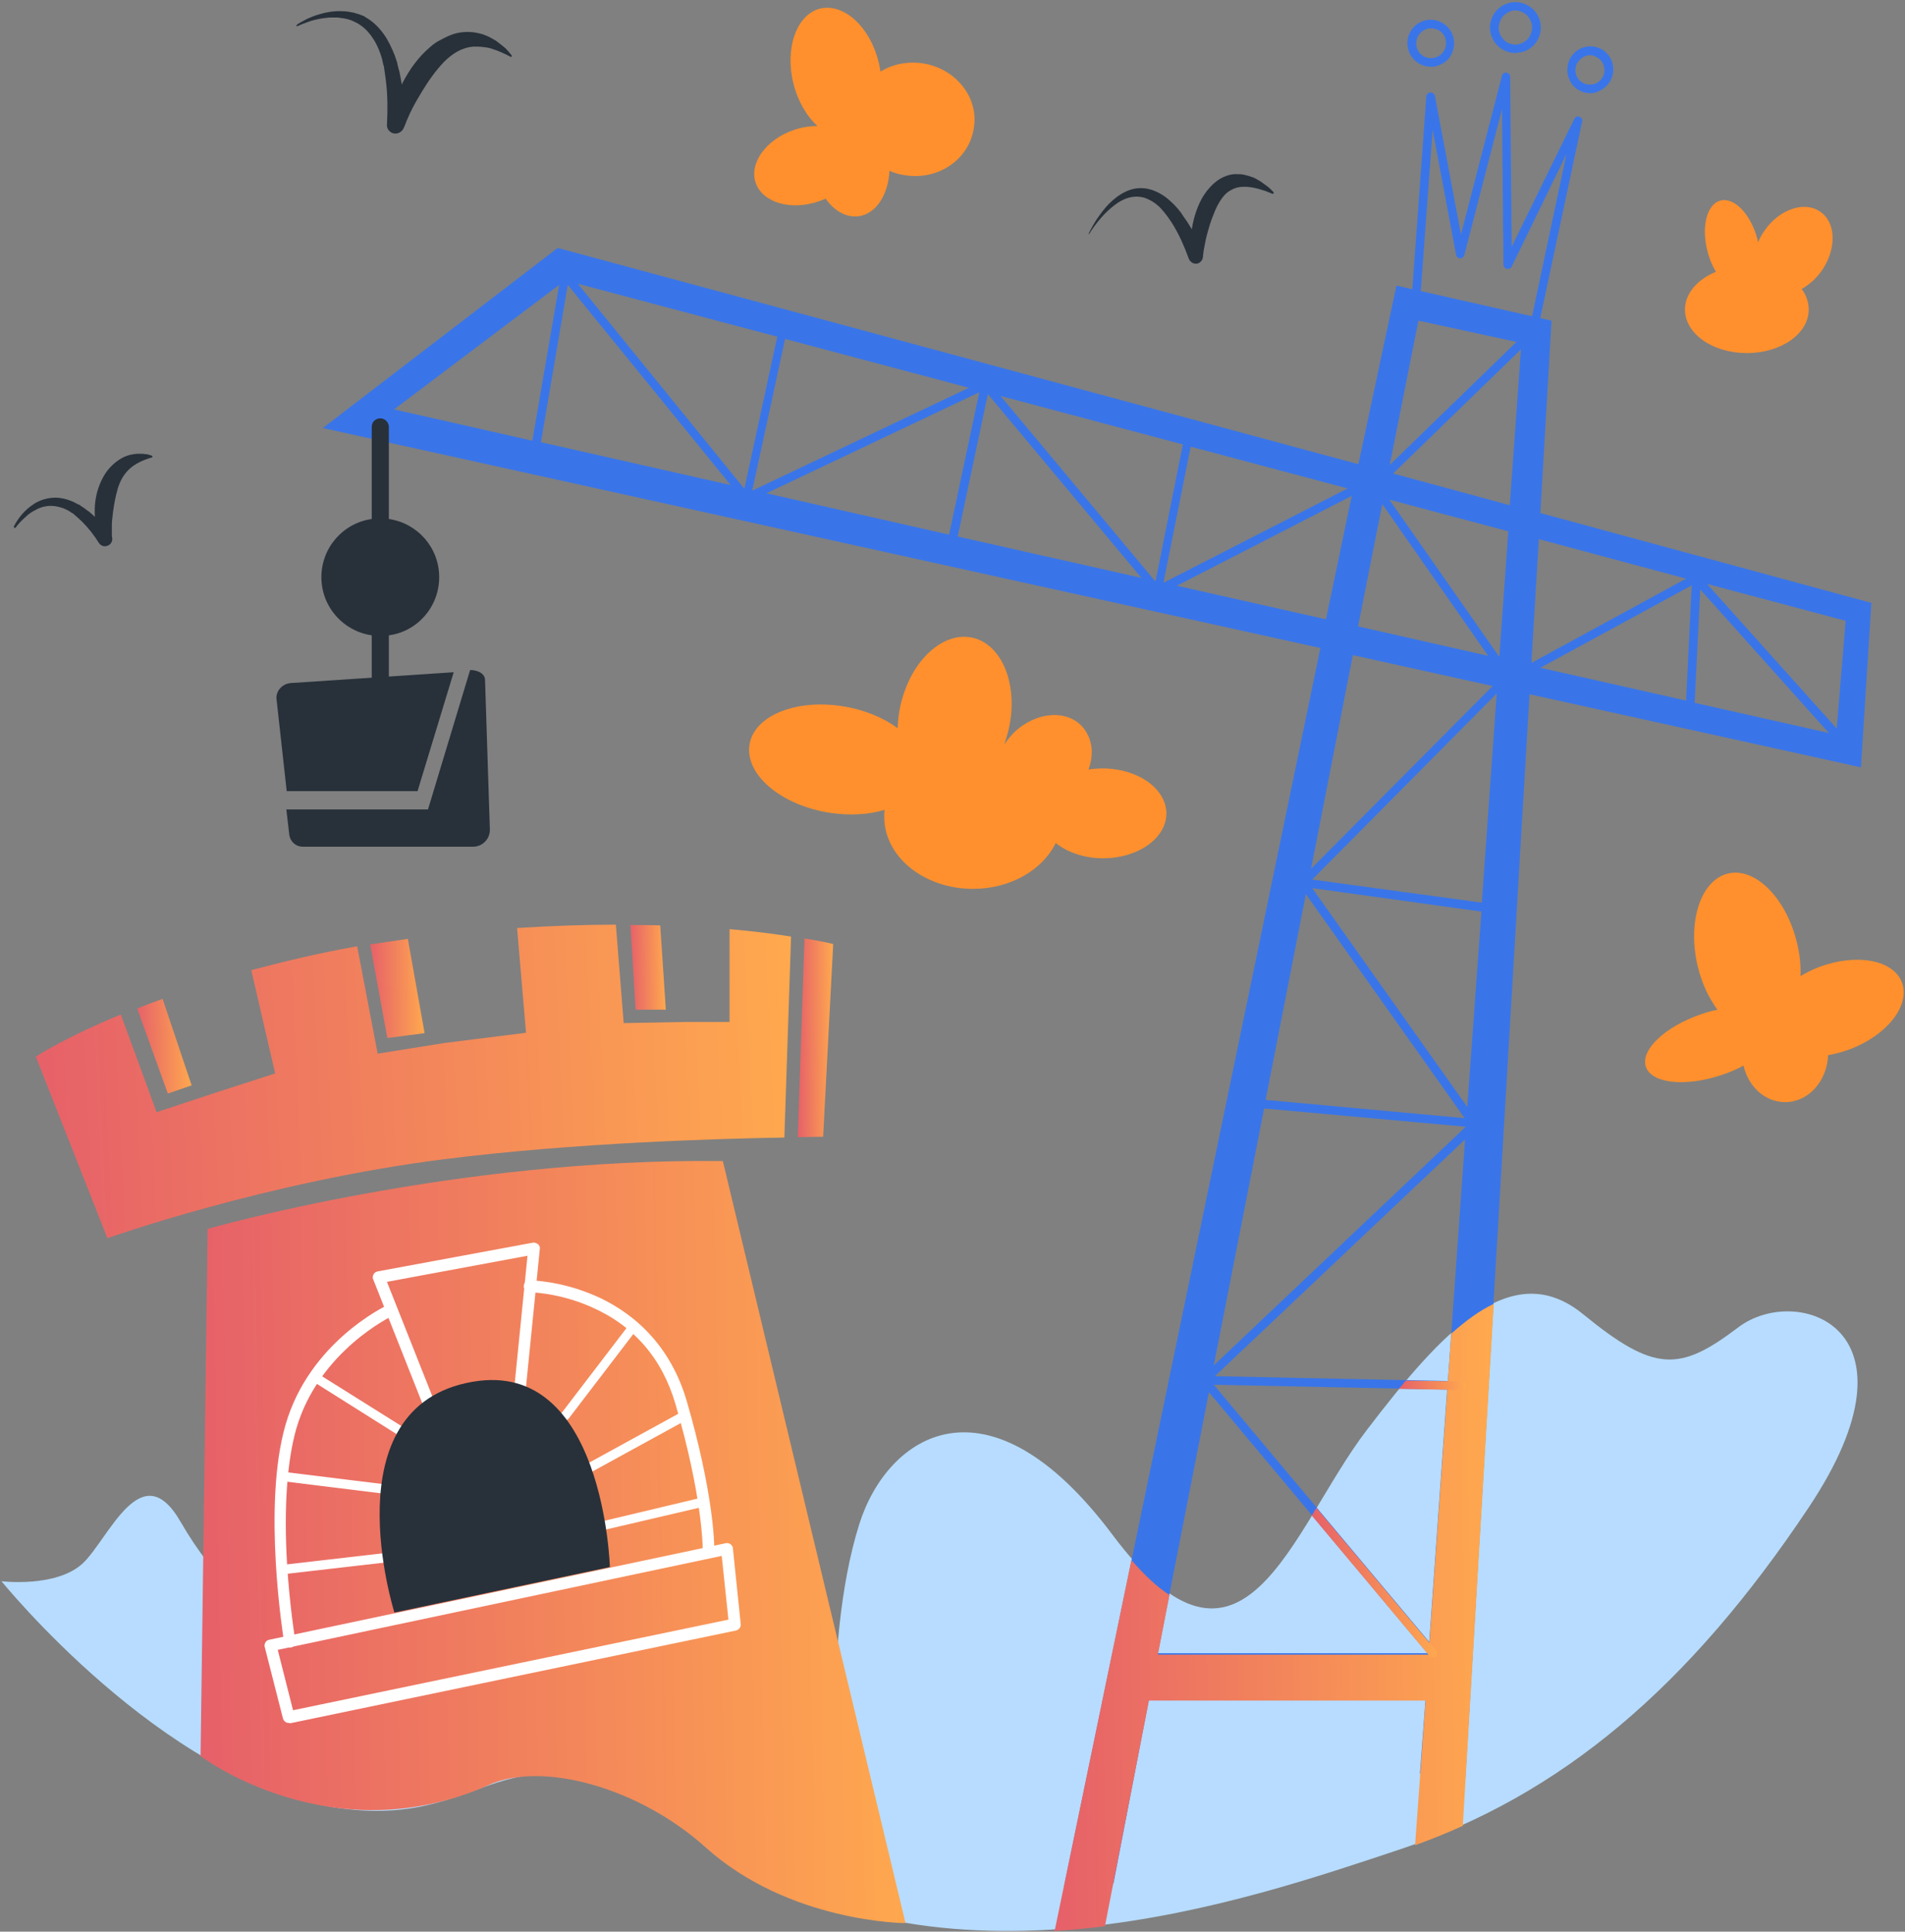 <svg width="217" height="220" viewBox="0 0 217 220" fill="none" xmlns="http://www.w3.org/2000/svg">
<rect x="0" y="0" width="217" height="220" fill="#808080" stroke="none"/>
<path d="M0.172 180.089C0.172 180.089 18.431 202.68 37.922 205.822C57.37 208.922 56.648 193.168 80.428 209.856C107.35 228.71 142.213 216.353 159.495 210.62C177.755 204.506 192.362 192.191 206.035 171.681C219.709 151.171 204.676 146.118 198.01 151.171C191.343 156.224 188.498 156.352 180.345 149.685C172.192 143.018 164.294 151.596 155.674 162.891C147.053 174.187 141.703 194.824 126.713 174.781C112.446 155.757 101.065 163.486 97.881 173.592C93.422 187.69 95.503 209.261 95.503 209.261L32.317 183.528L27.985 182.042C27.985 182.042 24.716 180.471 20.554 173.295C16.096 165.566 12.401 175.248 9.429 178.051C6.414 180.853 0.172 180.089 0.172 180.089Z" fill="#B7DCFF"/>
<path d="M125.608 87.519C125.056 87.519 124.504 87.561 123.995 87.646C124.504 86.287 124.504 84.801 123.867 83.612C122.636 81.192 119.409 80.724 116.606 82.55C115.672 83.145 114.95 83.952 114.398 84.801C114.483 84.546 114.568 84.291 114.653 83.994C116.139 79.111 114.695 74.142 111.426 72.826C108.156 71.552 104.334 74.44 102.848 79.323C102.466 80.512 102.296 81.743 102.253 82.933C100.64 81.743 98.432 80.809 95.926 80.427C90.491 79.578 85.735 81.616 85.353 84.971C84.971 88.325 89.047 91.722 94.525 92.572C96.818 92.911 98.984 92.784 100.767 92.232C100.725 92.487 100.725 92.784 100.725 93.039C100.725 97.582 105.268 101.234 110.831 101.234C115.12 101.234 118.772 99.069 120.258 96.011C121.574 97.073 123.528 97.752 125.651 97.752C129.642 97.752 132.87 95.459 132.87 92.614C132.827 89.812 129.6 87.519 125.608 87.519Z" fill="#FF902D"/>
<path d="M175.461 58.432L176.735 36.521L159.071 32.529L154.739 52.869L63.527 28.24L36.775 48.75L150.408 73.804L121.193 214.91L126.841 214.486L130.875 193.551H162.383L161.746 202.001L166.926 202.426L174.23 79.069L211.98 87.392L213.169 68.666L175.461 58.432ZM164.93 157.287L138.391 156.735L166.884 129.771L164.93 157.287ZM162.807 187.012L138.263 157.712L164.846 158.264L162.807 187.012ZM143.996 126.246L166.969 128.327L138.263 155.504L143.996 126.246ZM148.752 101.83L166.841 127.35L144.166 125.27L148.752 101.83ZM167.139 126.076L149.474 101.15L168.752 103.825L167.139 126.076ZM149.474 100.174L170.493 78.984L168.795 102.806L149.474 100.174ZM87.307 56.181L111.554 44.674L108.114 60.895L87.307 56.181ZM110.365 44.164L85.778 55.842H85.693L89.43 38.601L110.365 44.164ZM131.554 66.16L113.974 45.098L134.739 50.618L131.639 66.16H131.554ZM84.802 55.629H84.759L65.82 32.317L88.538 38.347L84.802 55.629ZM64.674 32.444L83.231 55.247L61.617 50.364L64.674 32.444ZM112.53 44.886L130.025 65.82L109.091 61.107L112.53 44.886ZM132.531 66.373L135.631 50.873L153.508 55.629L132.531 66.373ZM157.457 57.413L169.517 74.695L154.697 71.341L157.457 57.413ZM158.264 56.903L171.81 60.513L170.79 74.823L158.264 56.903ZM158.688 53.931L173.253 39.79L171.979 57.54L158.688 53.931ZM193.678 67.137L208.328 83.485L193.041 80.046L193.678 67.137ZM192.065 79.791L175.461 76.054L192.702 66.67L192.065 79.791ZM192.065 65.905L174.442 75.502L175.292 61.404L192.065 65.905ZM161.576 36.521L172.744 38.941L158.306 52.954L161.576 36.521ZM63.697 32.444L60.64 50.194L44.886 46.627L63.697 32.444ZM134.059 66.712L153.975 56.478L151.045 70.534L134.059 66.712ZM154.102 74.611L170.026 78.135L149.346 98.942L154.102 74.611ZM131.894 188.285L137.711 158.561L162.595 188.285H131.894ZM209.22 82.976L194.443 66.5L210.239 70.704L209.22 82.976Z" fill="#3975E9"/>
<path d="M50.028 65.734C50.028 62.337 47.523 59.577 44.295 59.11V48.621C44.295 48.112 43.871 47.645 43.319 47.645C42.767 47.645 42.342 48.069 42.342 48.621V59.11C39.072 59.577 36.609 62.379 36.609 65.734C36.609 69.131 39.115 71.891 42.342 72.358V83.229C42.342 83.739 42.767 84.206 43.319 84.206C43.871 84.206 44.295 83.781 44.295 83.229V72.358C47.523 71.934 50.028 69.131 50.028 65.734Z" fill="#28313A"/>
<path d="M33.126 77.792L51.682 76.561L47.563 90.106H32.658L31.512 79.745C31.342 78.769 32.106 77.877 33.126 77.792Z" fill="#28313A"/>
<path d="M32.617 92.188H48.753L53.552 76.307C54.316 76.307 55.208 76.646 55.25 77.411L55.802 94.439C55.845 95.543 54.953 96.434 53.891 96.434H34.486C33.721 96.434 33.084 95.882 32.957 95.118L32.617 92.188Z" fill="#28313A"/>
<path d="M161.195 210.155C163.063 209.476 164.847 208.754 166.63 207.947L170.155 148.498C168.541 149.262 166.97 150.409 165.314 151.895L162.724 188.456H131.895L133.212 181.662C131.853 180.77 130.409 179.454 128.88 177.671L120.133 219.922C122.044 219.794 123.997 219.625 125.865 219.37L130.876 193.679H162.384L161.195 210.155Z" fill="url(#paint0_linear_26259_72382)"/>
<path d="M160.135 157.246C159.88 157.543 159.625 157.883 159.328 158.18L166.589 158.308C166.844 158.308 167.057 158.095 167.057 157.841C167.057 157.586 166.844 157.373 166.589 157.331L160.135 157.246Z" fill="url(#paint1_linear_26259_72382)"/>
<path d="M163.234 188.795C163.362 188.795 163.447 188.753 163.531 188.668C163.744 188.498 163.744 188.2 163.574 187.988L149.943 171.725C149.773 172.022 149.603 172.319 149.434 172.616L162.852 188.625C162.937 188.753 163.107 188.795 163.234 188.795Z" fill="url(#paint2_linear_26259_72382)"/>
<path d="M174.702 38.131C174.659 38.131 174.617 38.131 174.574 38.131C174.319 38.089 174.149 37.834 174.192 37.579L178.438 17.537L172.196 30.361C172.111 30.573 171.856 30.658 171.644 30.615C171.432 30.573 171.262 30.361 171.262 30.148L171.092 12.441L166.803 29.044C166.761 29.256 166.548 29.426 166.336 29.426C166.124 29.426 165.912 29.256 165.869 29.044L163.194 14.777L161.75 34.437C161.75 34.692 161.495 34.904 161.241 34.904C160.986 34.904 160.773 34.649 160.773 34.395L162.472 10.997C162.472 10.742 162.684 10.573 162.939 10.53C163.194 10.53 163.406 10.7 163.449 10.912L166.421 26.709L171.092 8.619C171.135 8.364 171.389 8.237 171.602 8.28C171.856 8.322 172.026 8.492 172.026 8.747L172.196 28.11L179.33 13.545C179.457 13.333 179.67 13.205 179.925 13.29C180.137 13.375 180.307 13.63 180.222 13.842L175.126 37.749C175.084 38.004 174.914 38.131 174.702 38.131Z" fill="#3975E9"/>
<path d="M163.022 7.601C162.64 7.601 162.3 7.558 161.961 7.388C160.602 6.836 159.965 5.265 160.517 3.906C161.069 2.547 162.64 1.868 163.999 2.462C165.358 3.014 165.995 4.586 165.443 5.944C165.188 6.624 164.678 7.133 163.999 7.388C163.702 7.558 163.362 7.601 163.022 7.601ZM162.98 3.227C162.343 3.227 161.706 3.651 161.451 4.288C161.111 5.18 161.494 6.157 162.343 6.496C162.767 6.666 163.235 6.666 163.659 6.496C164.084 6.327 164.424 5.987 164.593 5.562C164.933 4.671 164.551 3.694 163.702 3.354C163.404 3.269 163.192 3.227 162.98 3.227Z" fill="#3975E9"/>
<path d="M172.663 6.028C172.281 6.028 171.899 5.985 171.517 5.816C170.795 5.518 170.243 4.966 169.946 4.244C169.648 3.522 169.648 2.758 169.946 2.036C170.243 1.314 170.795 0.762 171.517 0.465C172.239 0.168 173.003 0.168 173.725 0.465C174.447 0.762 174.999 1.314 175.296 2.036C175.593 2.758 175.593 3.522 175.296 4.244C174.999 4.966 174.447 5.518 173.725 5.816C173.343 5.943 173.003 6.028 172.663 6.028ZM172.578 1.187C172.324 1.187 172.111 1.229 171.899 1.357C171.432 1.569 171.05 1.909 170.88 2.418C170.667 2.886 170.667 3.438 170.88 3.905C171.092 4.372 171.432 4.754 171.899 4.924C172.366 5.136 172.876 5.136 173.343 4.924C173.81 4.711 174.192 4.372 174.362 3.862C174.574 3.395 174.574 2.843 174.362 2.376C174.149 1.909 173.81 1.527 173.343 1.357C173.088 1.229 172.833 1.187 172.578 1.187Z" fill="#3975E9"/>
<path d="M181.195 10.616C180.855 10.616 180.473 10.573 180.133 10.404C179.496 10.149 178.987 9.639 178.732 8.96C178.477 8.323 178.477 7.601 178.732 6.922C179.284 5.563 180.813 4.926 182.172 5.478C183.488 6.03 184.125 7.559 183.573 8.917C183.318 9.554 182.809 10.064 182.172 10.361C181.832 10.531 181.535 10.616 181.195 10.616ZM181.11 6.285C180.473 6.285 179.879 6.709 179.581 7.346C179.412 7.771 179.412 8.195 179.581 8.62C179.751 9.045 180.048 9.342 180.473 9.512C180.898 9.682 181.322 9.682 181.747 9.512C182.172 9.342 182.469 9.002 182.639 8.62C182.978 7.771 182.596 6.794 181.747 6.454C181.577 6.327 181.365 6.285 181.11 6.285Z" fill="#3975E9"/>
<path d="M105.141 7.219C103.358 6.965 101.659 7.304 100.301 8.154C100.258 7.814 100.173 7.474 100.088 7.092C99.112 3.058 96.139 0.34 93.421 0.977C90.746 1.657 89.388 5.436 90.364 9.47C90.874 11.508 91.893 13.249 93.124 14.353C92.275 14.353 91.383 14.481 90.492 14.778C87.307 15.84 85.311 18.557 86.075 20.808C86.84 23.058 90.067 24.035 93.252 22.931C93.549 22.846 93.804 22.719 94.058 22.634C95.035 24.035 96.394 24.799 97.795 24.63C99.791 24.375 101.192 22.167 101.32 19.449C101.872 19.704 102.466 19.874 103.103 19.959C106.882 20.553 110.364 18.175 110.916 14.651C111.553 11.169 108.921 7.814 105.141 7.219Z" fill="#FF902D"/>
<path d="M207.35 24.119C205.566 22.845 202.679 23.822 200.98 26.285C200.683 26.709 200.428 27.176 200.258 27.601C200.216 27.474 200.216 27.346 200.173 27.176C199.409 24.374 197.541 22.421 195.97 22.845C194.398 23.27 193.761 25.902 194.526 28.705C194.738 29.554 195.078 30.319 195.46 30.956C193.379 31.805 191.936 33.419 191.936 35.245C191.936 38.005 195.078 40.213 198.985 40.213C202.891 40.213 206.033 38.005 206.033 35.245C206.033 34.395 205.736 33.588 205.227 32.909C206.076 32.442 206.883 31.72 207.52 30.828C209.218 28.365 209.176 25.351 207.35 24.119Z" fill="#FF902D"/>
<path d="M216.65 111.892C215.674 109.302 211.427 108.538 207.181 110.151C206.417 110.448 205.737 110.788 205.1 111.17C205.143 109.939 205.015 108.623 204.676 107.306C203.444 102.253 199.92 98.728 196.82 99.493C193.72 100.257 192.191 104.971 193.38 110.024C193.847 111.977 194.654 113.676 195.631 114.992C195.036 115.119 194.399 115.289 193.805 115.502C189.686 116.903 186.841 119.578 187.478 121.489C188.115 123.4 191.979 123.825 196.14 122.423C197.032 122.126 197.839 121.786 198.603 121.362C199.155 123.782 201.066 125.523 203.359 125.523C205.992 125.523 208.115 123.145 208.243 120.173C209.049 120.045 209.899 119.79 210.748 119.493C214.994 117.88 217.627 114.483 216.65 111.892Z" fill="#FF902D"/>
<path d="M33.889 2.76C34.271 2.506 34.653 2.336 35.035 2.123C35.417 1.954 35.842 1.784 36.267 1.656C37.116 1.401 38.008 1.232 38.942 1.274C39.409 1.274 39.876 1.359 40.301 1.444C40.513 1.529 40.768 1.571 40.98 1.656L41.32 1.784C41.447 1.826 41.532 1.869 41.617 1.954C42.466 2.421 43.146 3.1 43.698 3.864C44.25 4.629 44.632 5.478 44.972 6.327L45.184 6.964C45.226 7.092 45.269 7.177 45.269 7.304L45.354 7.644L45.524 8.281C45.566 8.493 45.609 8.705 45.651 8.96C45.991 10.743 46.076 12.485 46.118 14.268L44.165 13.928C44.207 13.716 44.292 13.504 44.335 13.334C44.377 13.121 44.462 12.952 44.505 12.739C44.632 12.357 44.759 11.975 44.929 11.593C45.226 10.828 45.524 10.064 45.906 9.342C46.67 7.898 47.647 6.497 49.006 5.351C49.345 5.053 49.685 4.799 50.11 4.586C50.492 4.374 50.916 4.162 51.341 3.992C52.19 3.652 53.167 3.567 54.059 3.695C54.526 3.779 54.95 3.864 55.333 4.034C55.757 4.204 56.097 4.416 56.479 4.629C56.819 4.883 57.159 5.138 57.456 5.393C57.626 5.52 57.753 5.69 57.88 5.818C58.008 5.988 58.135 6.115 58.263 6.285C58.305 6.327 58.305 6.412 58.263 6.455C58.22 6.497 58.178 6.497 58.135 6.455C57.413 6.072 56.734 5.775 56.055 5.563C55.715 5.436 55.375 5.393 54.993 5.351C54.653 5.308 54.314 5.308 53.974 5.308C52.657 5.393 51.553 6.072 50.577 7.049C49.643 8.026 48.793 9.215 48.029 10.489C47.647 11.126 47.265 11.763 46.925 12.442C46.755 12.782 46.585 13.121 46.458 13.461C46.373 13.631 46.288 13.801 46.245 13.971C46.161 14.14 46.118 14.31 46.033 14.48L45.991 14.565C45.778 15.075 45.226 15.329 44.717 15.16C44.292 14.99 44.037 14.608 44.08 14.183C44.165 12.485 44.165 10.828 43.953 9.172C43.91 8.96 43.91 8.748 43.868 8.535L43.783 7.941L43.74 7.644C43.74 7.559 43.698 7.431 43.655 7.346L43.528 6.752C43.316 5.988 43.018 5.223 42.594 4.544C42.169 3.864 41.659 3.27 41.023 2.845C40.938 2.803 40.853 2.718 40.768 2.675L40.513 2.548C40.343 2.463 40.173 2.378 39.961 2.293C39.579 2.166 39.197 2.081 38.772 2.038C38.687 2.038 38.56 1.996 38.475 1.996H38.177C37.965 1.996 37.753 1.996 37.541 1.996C37.116 2.038 36.691 2.081 36.309 2.166C35.884 2.251 35.502 2.336 35.078 2.506C34.695 2.633 34.271 2.803 33.889 2.973C33.846 3.015 33.761 2.973 33.719 2.93C33.846 2.845 33.846 2.803 33.889 2.76Z" fill="#28313A"/>
<path d="M124.038 26.541C124.378 25.862 124.76 25.182 125.227 24.546C125.694 23.909 126.161 23.314 126.756 22.805C127.35 22.295 127.987 21.87 128.752 21.616C129.516 21.361 130.365 21.361 131.172 21.616C131.936 21.87 132.658 22.295 133.253 22.847C133.55 23.102 133.847 23.399 134.102 23.696C134.229 23.866 134.357 23.994 134.484 24.163L134.654 24.418L134.824 24.673C135.758 25.947 136.437 27.348 137.117 28.792L135.503 29.089C135.503 28.877 135.503 28.749 135.503 28.579L135.546 28.07C135.588 27.73 135.588 27.391 135.631 27.051C135.716 26.371 135.8 25.735 135.97 25.055C136.14 24.376 136.352 23.739 136.65 23.102C136.947 22.465 137.329 21.87 137.839 21.318C138.348 20.766 138.943 20.299 139.665 20.044C140.004 19.917 140.387 19.832 140.726 19.832C141.108 19.832 141.448 19.832 141.788 19.917C142.128 20.002 142.425 20.087 142.764 20.214C142.934 20.299 143.062 20.342 143.189 20.427L143.401 20.554L143.614 20.681C143.869 20.851 144.123 21.064 144.378 21.233C144.505 21.318 144.633 21.446 144.718 21.531C144.845 21.658 144.93 21.743 145.058 21.87C145.1 21.913 145.1 21.998 145.058 22.04C145.015 22.083 144.973 22.083 144.973 22.083C144.845 22.04 144.675 21.955 144.548 21.913L144.123 21.743C143.826 21.658 143.571 21.573 143.274 21.488C142.977 21.403 142.722 21.361 142.425 21.318C142.17 21.276 141.873 21.276 141.618 21.276C141.108 21.276 140.641 21.403 140.217 21.658C139.792 21.87 139.452 22.21 139.155 22.635C138.858 23.059 138.603 23.526 138.391 24.036C138.178 24.546 137.966 25.098 137.796 25.649C137.626 26.202 137.457 26.796 137.329 27.39C137.287 27.688 137.202 27.985 137.159 28.282C137.117 28.452 137.117 28.579 137.074 28.749C137.074 28.877 137.032 29.047 137.032 29.174V29.259C136.989 29.726 136.565 30.108 136.098 30.023C135.8 29.981 135.546 29.768 135.418 29.471C134.909 28.07 134.314 26.711 133.55 25.48C133.168 24.885 132.743 24.291 132.276 23.781C131.809 23.272 131.257 22.889 130.662 22.635C130.068 22.38 129.431 22.337 128.794 22.465C128.157 22.592 127.52 22.932 126.968 23.357C126.416 23.781 125.864 24.291 125.397 24.843C124.93 25.395 124.463 25.989 124.081 26.626C124.038 26.669 123.996 26.669 123.953 26.669C124.038 26.626 124.038 26.584 124.038 26.541Z" fill="#28313A"/>
<path d="M1.574 59.958C2.084 58.981 2.806 58.09 3.782 57.453C4.249 57.113 4.801 56.901 5.396 56.773C5.99 56.646 6.585 56.646 7.179 56.773C7.774 56.901 8.326 57.113 8.835 57.41L9.048 57.495L9.218 57.623L9.6 57.877C9.727 57.962 9.812 58.047 9.94 58.132C10.067 58.217 10.194 58.302 10.279 58.387C11.171 59.151 11.893 60.001 12.615 60.85L11.086 61.487C11.044 61.317 11.044 61.19 11.001 61.062L10.959 60.638C10.916 60.383 10.874 60.086 10.874 59.831C10.831 59.279 10.789 58.727 10.789 58.175C10.789 57.071 11.001 55.924 11.511 54.82C11.765 54.268 12.063 53.758 12.487 53.291C12.912 52.824 13.379 52.442 13.931 52.145C14.483 51.848 15.078 51.72 15.63 51.678C15.757 51.678 15.927 51.678 16.054 51.678C16.182 51.678 16.352 51.678 16.479 51.72C16.776 51.72 17.031 51.805 17.286 51.89C17.328 51.89 17.371 51.975 17.371 52.017C17.371 52.06 17.328 52.102 17.286 52.102C16.267 52.4 15.375 52.824 14.738 53.419C14.101 54.013 13.676 54.778 13.422 55.627C13.167 56.476 12.997 57.41 12.87 58.344C12.827 58.812 12.742 59.321 12.742 59.788C12.742 60.043 12.742 60.298 12.742 60.51C12.742 60.638 12.742 60.765 12.742 60.892C12.742 61.02 12.742 61.147 12.785 61.232V61.317C12.827 61.784 12.487 62.166 12.02 62.209C11.723 62.251 11.426 62.081 11.256 61.827C10.704 60.935 10.067 60.128 9.345 59.406C9.175 59.236 8.963 59.066 8.793 58.897L8.496 58.642L8.368 58.514L8.199 58.429C7.816 58.132 7.349 57.92 6.925 57.792C6.458 57.665 5.99 57.58 5.523 57.623C5.056 57.665 4.547 57.792 4.122 58.047C3.655 58.26 3.23 58.557 2.848 58.939C2.466 59.279 2.084 59.661 1.787 60.086C1.744 60.128 1.702 60.128 1.659 60.128C1.574 60.043 1.574 60.001 1.574 59.958Z" fill="#28313A"/>
<path d="M23.654 139.962C23.654 139.962 51.808 131.852 82.339 132.234L103.146 219.029C103.146 219.029 89.94 218.987 80.386 210.409C72.955 203.7 61.914 200.515 55.715 203.275C37.752 211.301 22.848 200.006 22.848 200.006L23.654 139.962Z" fill="url(#paint3_linear_26259_72382)"/>
<path d="M91.639 106.881L90.875 129.514C92.701 129.471 93.763 129.471 93.763 129.471L94.909 107.518C94.909 107.518 93.805 107.221 91.639 106.881Z" fill="url(#paint4_linear_26259_72382)"/>
<path d="M72.403 114.993H75.843L75.206 105.396C74.102 105.354 72.998 105.354 71.809 105.354L72.403 114.993Z" fill="url(#paint5_linear_26259_72382)"/>
<path d="M44.121 118.221L48.368 117.669L46.457 106.926C45.013 107.138 43.569 107.35 42.168 107.563L44.121 118.221Z" fill="url(#paint6_linear_26259_72382)"/>
<path d="M19.113 124.547L21.831 123.613L18.518 113.762C17.499 114.144 16.523 114.484 15.631 114.866L19.113 124.547Z" fill="url(#paint7_linear_26259_72382)"/>
<path d="M83.105 105.82V116.394H78.052L71.045 116.521L70.153 105.311C66.714 105.311 62.977 105.438 58.901 105.693L59.92 117.625L50.748 118.771L43.019 120.003L40.684 107.773C36.352 108.538 32.318 109.514 28.624 110.491L31.342 122.254L24.76 124.377L17.838 126.67L13.762 115.544C7.35 118.177 4.08 120.343 4.08 120.343L12.233 141.022C12.233 141.022 30.365 134.568 50.62 132.02C65.44 130.152 81.704 129.685 89.347 129.557L90.111 106.669C88.285 106.372 85.95 106.075 83.105 105.82Z" fill="url(#paint8_linear_26259_72382)"/>
<path d="M32.869 196.226C32.572 196.226 32.317 196.013 32.232 195.716L30.151 187.563C30.109 187.393 30.151 187.181 30.236 187.053C30.321 186.884 30.491 186.799 30.661 186.756L82.679 175.758C82.849 175.716 83.061 175.758 83.231 175.885C83.401 176.013 83.486 176.183 83.486 176.353L84.377 184.973C84.42 185.312 84.165 185.61 83.868 185.695L33.039 196.268C32.954 196.226 32.912 196.226 32.869 196.226ZM31.638 187.903L33.379 194.782L82.976 184.463L82.212 177.202L31.638 187.903Z" fill="white"/>
<path d="M49.386 161.873C49.132 161.873 48.877 161.703 48.749 161.448L42.507 145.694C42.422 145.524 42.465 145.312 42.55 145.142C42.635 144.972 42.804 144.845 43.017 144.802L60.682 141.533C60.894 141.49 61.106 141.575 61.276 141.702C61.446 141.83 61.531 142.042 61.489 142.254L59.705 160.089C59.663 160.471 59.323 160.726 58.983 160.684C58.601 160.641 58.346 160.301 58.389 159.962L60.087 143.019L44.078 145.991L50.023 160.981C50.151 161.321 49.981 161.703 49.641 161.83C49.556 161.873 49.471 161.873 49.386 161.873Z" fill="white"/>
<path d="M80.724 176.904C80.342 176.904 80.045 176.606 80.045 176.224C80.045 176.182 80.002 170.364 76.945 159.918C75.416 154.695 72.189 150.958 67.306 148.835C63.654 147.222 60.384 147.179 60.342 147.179C59.959 147.179 59.662 146.882 59.662 146.5C59.662 146.118 59.959 145.82 60.342 145.82C60.469 145.82 63.866 145.863 67.773 147.561C71.382 149.132 76.138 152.487 78.219 159.536C81.319 170.194 81.361 175.969 81.361 176.224C81.403 176.606 81.106 176.904 80.724 176.904Z" fill="white"/>
<path d="M33.04 187.605C32.7 187.605 32.446 187.393 32.361 187.053C32.276 186.416 29.855 171.469 32.53 162.254C35.248 152.87 43.826 148.793 44.166 148.623C44.505 148.453 44.887 148.623 45.057 148.963C45.227 149.303 45.057 149.685 44.718 149.855C44.633 149.897 36.352 153.846 33.762 162.679C32.7 166.373 32.318 171.723 32.7 178.135C32.998 183.019 33.635 186.841 33.635 186.883C33.677 187.265 33.465 187.605 33.083 187.647C33.083 187.605 33.083 187.605 33.04 187.605Z" fill="white"/>
<path d="M64.378 161.743C64.25 161.743 64.165 161.701 64.08 161.616C63.868 161.446 63.826 161.106 63.995 160.894L71.724 150.787C71.894 150.575 72.233 150.533 72.446 150.702C72.658 150.872 72.701 151.212 72.531 151.424L64.802 161.531C64.717 161.658 64.547 161.743 64.378 161.743Z" fill="white"/>
<path d="M65.27 168.708C65.1 168.708 64.888 168.623 64.803 168.453C64.675 168.198 64.76 167.901 65.015 167.731L77.796 160.725C78.051 160.597 78.349 160.682 78.518 160.937C78.646 161.192 78.561 161.489 78.306 161.659L65.525 168.665C65.44 168.708 65.355 168.708 65.27 168.708Z" fill="white"/>
<path d="M66.456 174.823C66.201 174.823 65.989 174.653 65.947 174.441C65.862 174.144 66.074 173.889 66.329 173.804L79.535 170.662C79.832 170.577 80.087 170.789 80.172 171.044C80.257 171.341 80.045 171.596 79.79 171.681L66.541 174.781C66.541 174.823 66.499 174.823 66.456 174.823Z" fill="white"/>
<path d="M46.121 163.826C46.036 163.826 45.951 163.783 45.824 163.741L36.185 157.668C35.93 157.498 35.888 157.201 36.015 156.946C36.185 156.692 36.482 156.649 36.737 156.777L46.419 162.849C46.673 163.019 46.716 163.316 46.588 163.571C46.461 163.741 46.291 163.826 46.121 163.826Z" fill="white"/>
<path d="M44.461 170.194C44.419 170.194 44.419 170.194 44.376 170.194L32.317 168.708C32.02 168.666 31.85 168.411 31.85 168.114C31.85 167.816 32.147 167.646 32.444 167.646L44.504 169.133C44.801 169.175 44.971 169.43 44.971 169.727C44.971 170.024 44.716 170.194 44.461 170.194Z" fill="white"/>
<path d="M32.273 179.282C32.018 179.282 31.806 179.069 31.763 178.815C31.721 178.517 31.933 178.263 32.23 178.22L45.139 176.734C45.437 176.691 45.691 176.904 45.734 177.201C45.776 177.498 45.564 177.753 45.267 177.796L32.358 179.282C32.315 179.282 32.315 179.282 32.273 179.282Z" fill="white"/>
<path d="M44.929 183.655L69.473 178.474C69.473 178.474 68.794 154.779 53.847 157.37C37.498 160.172 44.929 183.655 44.929 183.655Z" fill="#28313A"/>
<defs>
<linearGradient id="paint0_linear_26259_72382" x1="120.133" y1="219.922" x2="171.125" y2="219.222" gradientUnits="userSpaceOnUse">
<stop stop-color="#E66069"/>
<stop offset="1" stop-color="#FFA94E"/>
</linearGradient>
<linearGradient id="paint1_linear_26259_72382" x1="159.328" y1="158.308" x2="167.051" y2="157.207" gradientUnits="userSpaceOnUse">
<stop stop-color="#E66069"/>
<stop offset="1" stop-color="#FFA94E"/>
</linearGradient>
<linearGradient id="paint2_linear_26259_72382" x1="149.434" y1="188.795" x2="163.972" y2="188.557" gradientUnits="userSpaceOnUse">
<stop stop-color="#E66069"/>
<stop offset="1" stop-color="#FFA94E"/>
</linearGradient>
<linearGradient id="paint3_linear_26259_72382" x1="22.848" y1="219.029" x2="104.692" y2="217.547" gradientUnits="userSpaceOnUse">
<stop stop-color="#E66069"/>
<stop offset="1" stop-color="#FFA94E"/>
</linearGradient>
<linearGradient id="paint4_linear_26259_72382" x1="90.875" y1="129.514" x2="94.988" y2="129.5" gradientUnits="userSpaceOnUse">
<stop stop-color="#E66069"/>
<stop offset="1" stop-color="#FFA94E"/>
</linearGradient>
<linearGradient id="paint5_linear_26259_72382" x1="71.809" y1="114.993" x2="75.921" y2="114.959" gradientUnits="userSpaceOnUse">
<stop stop-color="#E66069"/>
<stop offset="1" stop-color="#FFA94E"/>
</linearGradient>
<linearGradient id="paint6_linear_26259_72382" x1="42.168" y1="118.221" x2="48.488" y2="118.153" gradientUnits="userSpaceOnUse">
<stop stop-color="#E66069"/>
<stop offset="1" stop-color="#FFA94E"/>
</linearGradient>
<linearGradient id="paint7_linear_26259_72382" x1="15.631" y1="124.547" x2="21.951" y2="124.476" gradientUnits="userSpaceOnUse">
<stop stop-color="#E66069"/>
<stop offset="1" stop-color="#FFA94E"/>
</linearGradient>
<linearGradient id="paint8_linear_26259_72382" x1="4.08" y1="141.022" x2="91.601" y2="136.893" gradientUnits="userSpaceOnUse">
<stop stop-color="#E66069"/>
<stop offset="1" stop-color="#FFA94E"/>
</linearGradient>
</defs>
</svg>
